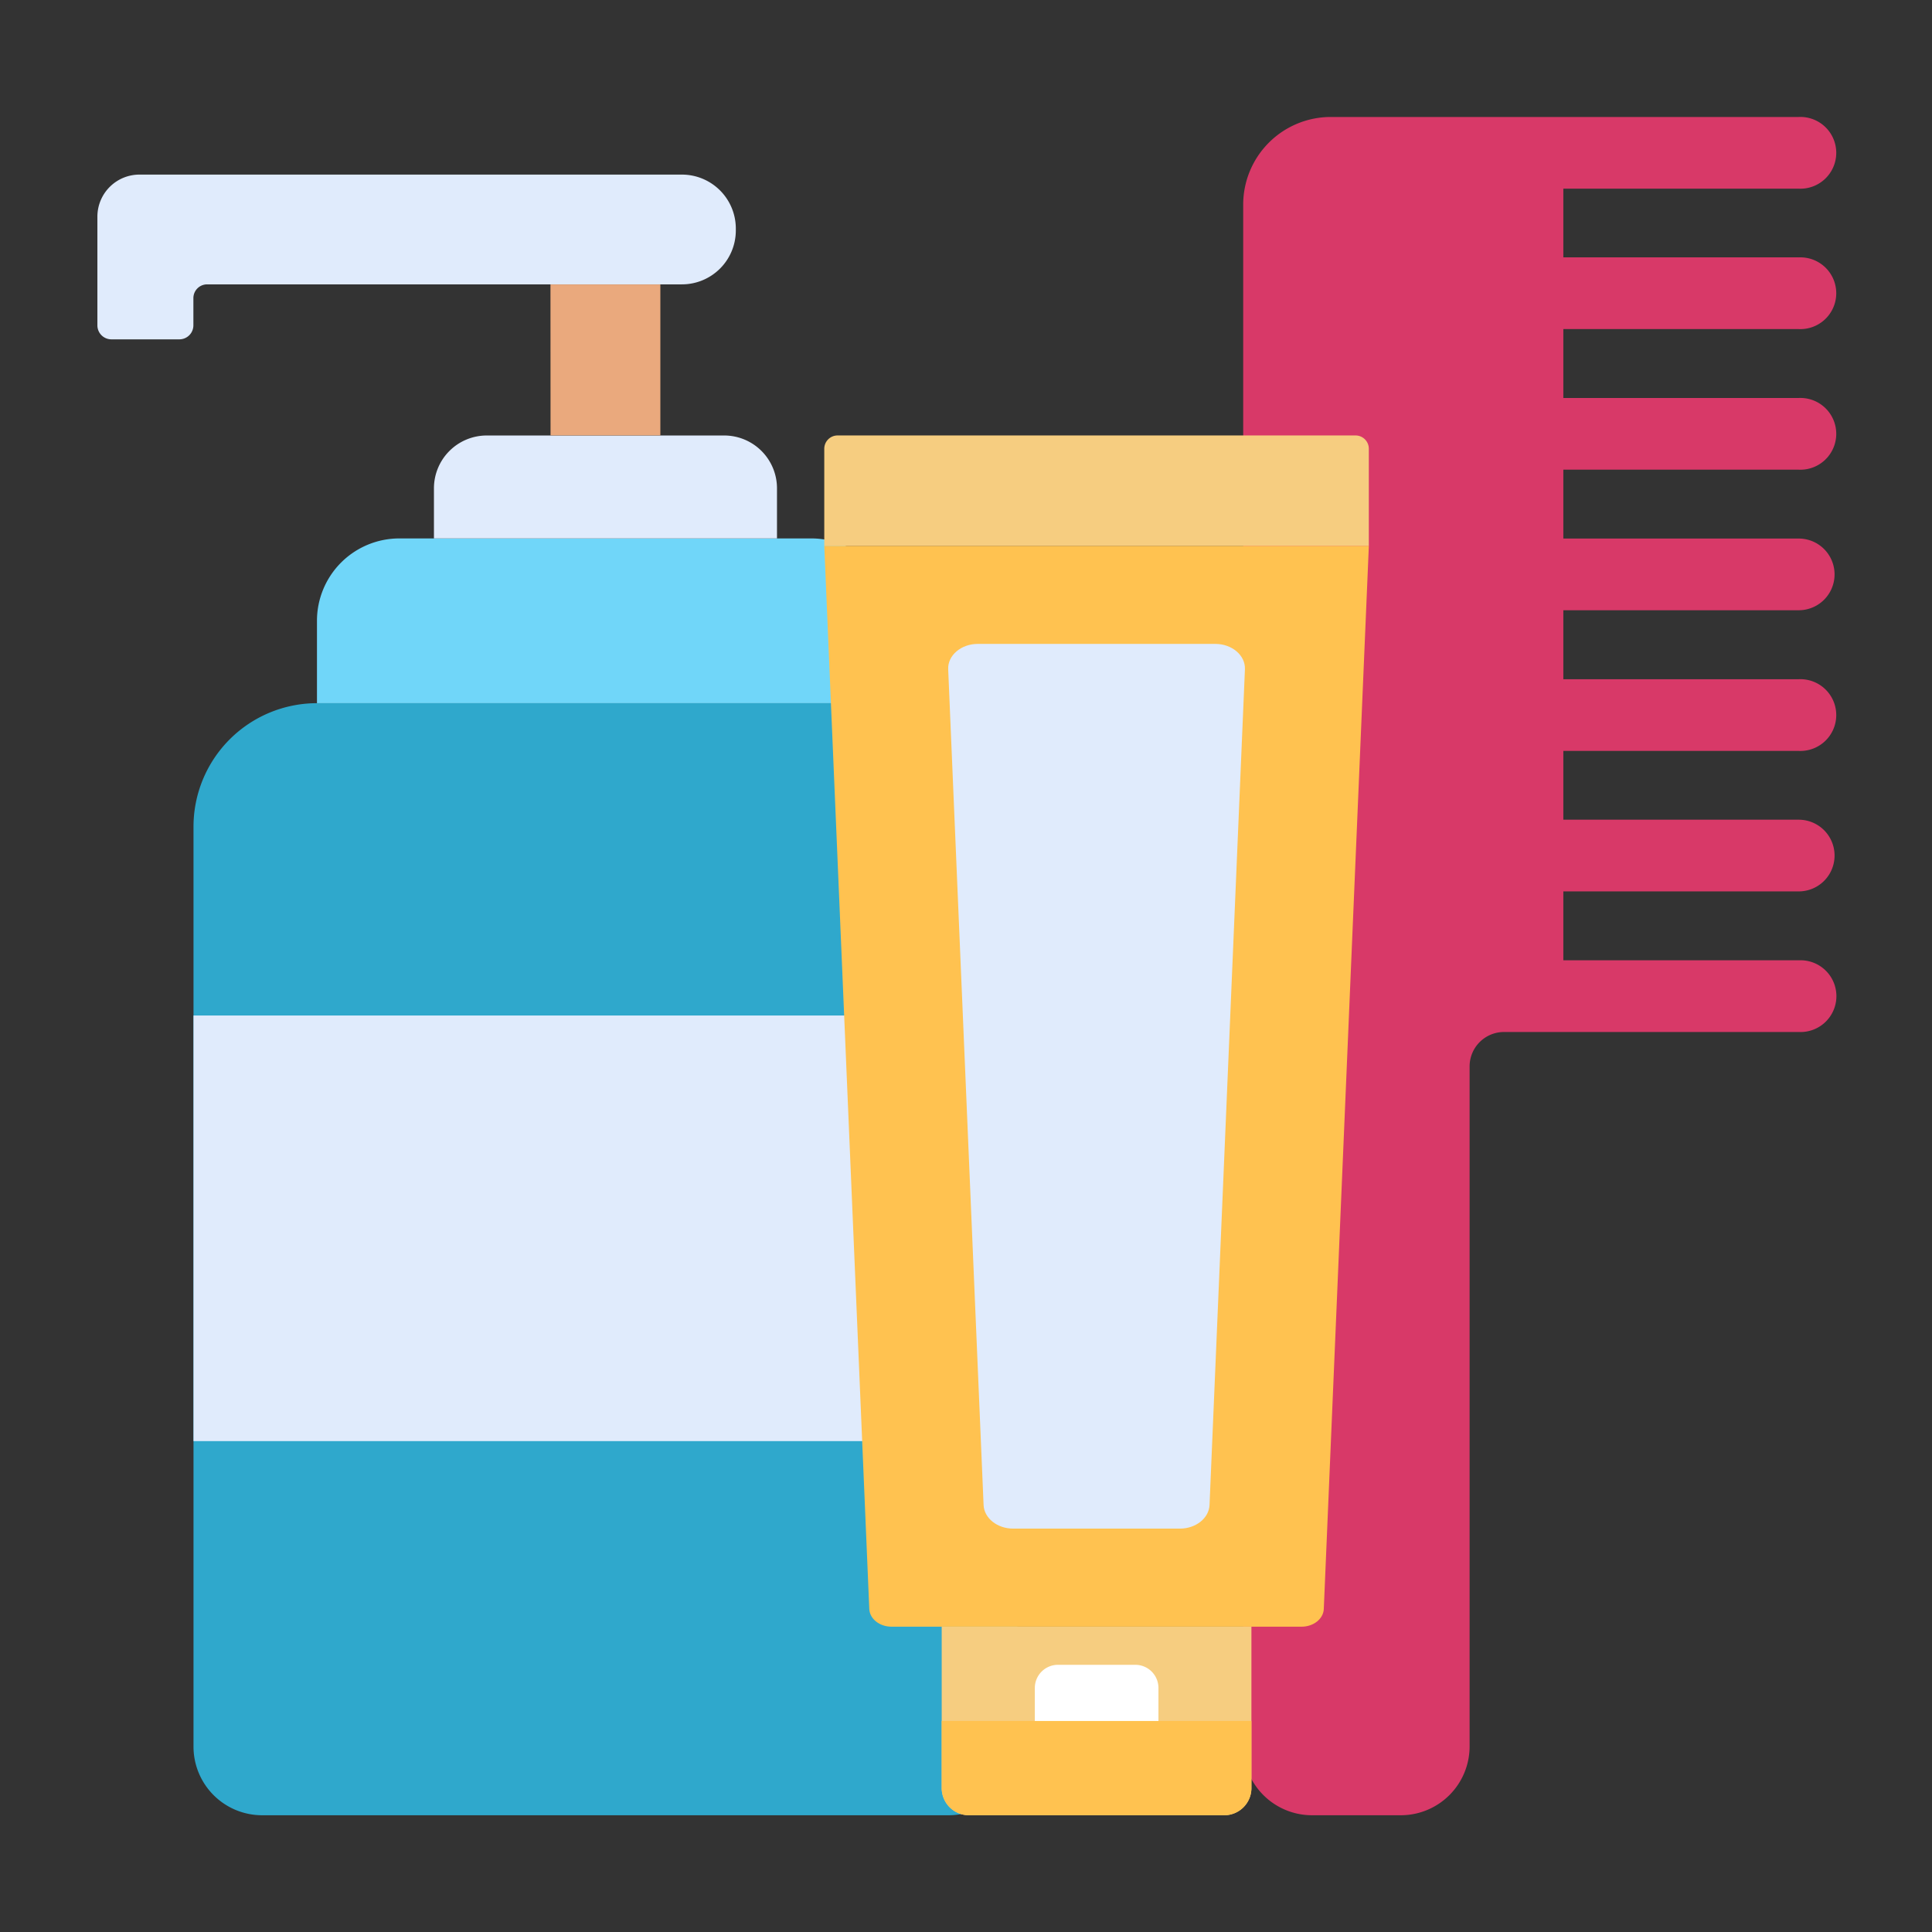 <svg id="Layer_1" data-name="Layer 1" xmlns="http://www.w3.org/2000/svg" viewBox="0 0 512 512"><rect x="0" y="0" width="512" height="512" fill="#333333" stroke="none"/><defs><style>.cls-1{fill:#d83968;}.cls-2{fill:#2fa8cc;}.cls-3{fill:#e0ebfc;}.cls-4{fill:#70d6f9;}.cls-5{fill:#eaa97d;}.cls-6{fill:#ffc250;}.cls-7{fill:#f6cd80;}.cls-8{fill:#fff;}</style></defs><path class="cls-1" d="M476.68,68.2H414.3V50h62.38a9.51,9.51,0,1,0,0-19h-124a23.23,23.23,0,0,0-23.22,23.23V462.81a18.25,18.25,0,0,0,18.25,18.25h23.5a18.25,18.25,0,0,0,18.25-18.25V282.61a9.12,9.12,0,0,1,9.12-9.12h78.14a9.51,9.51,0,1,0,0-19H414.3V236.23h62.38a9.5,9.5,0,1,0,0-19H414.3V199h62.38a9.51,9.51,0,1,0,0-19H414.3V161.72h62.38a9.5,9.5,0,1,0,0-19H414.3V124.47h62.38a9.51,9.51,0,1,0,0-19H414.3V87.21h62.38a9.51,9.51,0,1,0,0-19Z"/><path class="cls-2" d="M251.39,481.06H69.47a18.19,18.19,0,0,1-18.19-18.19V219.09A32.74,32.74,0,0,1,84,186.35H236.84a32.74,32.74,0,0,1,32.74,32.74V462.87a18.19,18.19,0,0,1-18.19,18.19Z"/><path class="cls-3" d="M51.28,269.12h218.3V381.91H51.28Z"/><path class="cls-3" d="M180.71,46.27H37A11.15,11.15,0,0,0,25.81,57.42V86.21a3.71,3.71,0,0,0,3.72,3.72h18a3.72,3.72,0,0,0,3.72-3.72V79a3.64,3.64,0,0,1,3.64-3.64H180.71A14.29,14.29,0,0,0,195,61.09v-.54A14.3,14.3,0,0,0,180.71,46.27Z"/><path class="cls-4" d="M236.84,164.52A21.83,21.83,0,0,0,215,142.69H105.85A21.83,21.83,0,0,0,84,164.52v21.83H236.84Z"/><path class="cls-3" d="M205.91,142.69V129.41a14,14,0,0,0-14-14H129a14,14,0,0,0-14,14v13.28Z"/><path class="cls-5" d="M145.88,75.38H175v40h-29.1Z"/><path class="cls-6" d="M314.86,144.65H218.44l11.93,281.74c.11,2.62,2.72,4.7,5.89,4.7H344.93c3.18,0,5.78-2.08,5.89-4.7l11.94-281.74Z"/><path class="cls-3" d="M260.66,398.83l-9.38-221.46c-.16-3.68,3.4-6.73,7.85-6.73h62.94c4.44,0,8,3.05,7.85,6.73l-9.38,221.46c-.15,3.5-3.62,6.27-7.86,6.27H268.51c-4.23,0-7.71-2.77-7.85-6.27Z"/><path class="cls-7" d="M324.43,481.06H256.77a7.21,7.21,0,0,1-7.21-7.22V431.09h82.08v42.75A7.21,7.21,0,0,1,324.43,481.06Z"/><path class="cls-6" d="M324.43,481.06H256.77a7.21,7.21,0,0,1-7.21-7.22V456.08h82.08v17.76A7.21,7.21,0,0,1,324.43,481.06Z"/><path class="cls-8" d="M307,456.08v-8.76a6.13,6.13,0,0,0-6.13-6.13H280.37a6.14,6.14,0,0,0-6.13,6.13v8.76Z"/><path class="cls-7" d="M362.76,144.65H218.44V118.93A3.53,3.53,0,0,1,222,115.4H359.23a3.52,3.52,0,0,1,3.52,3.53v25.72Z"/></svg>